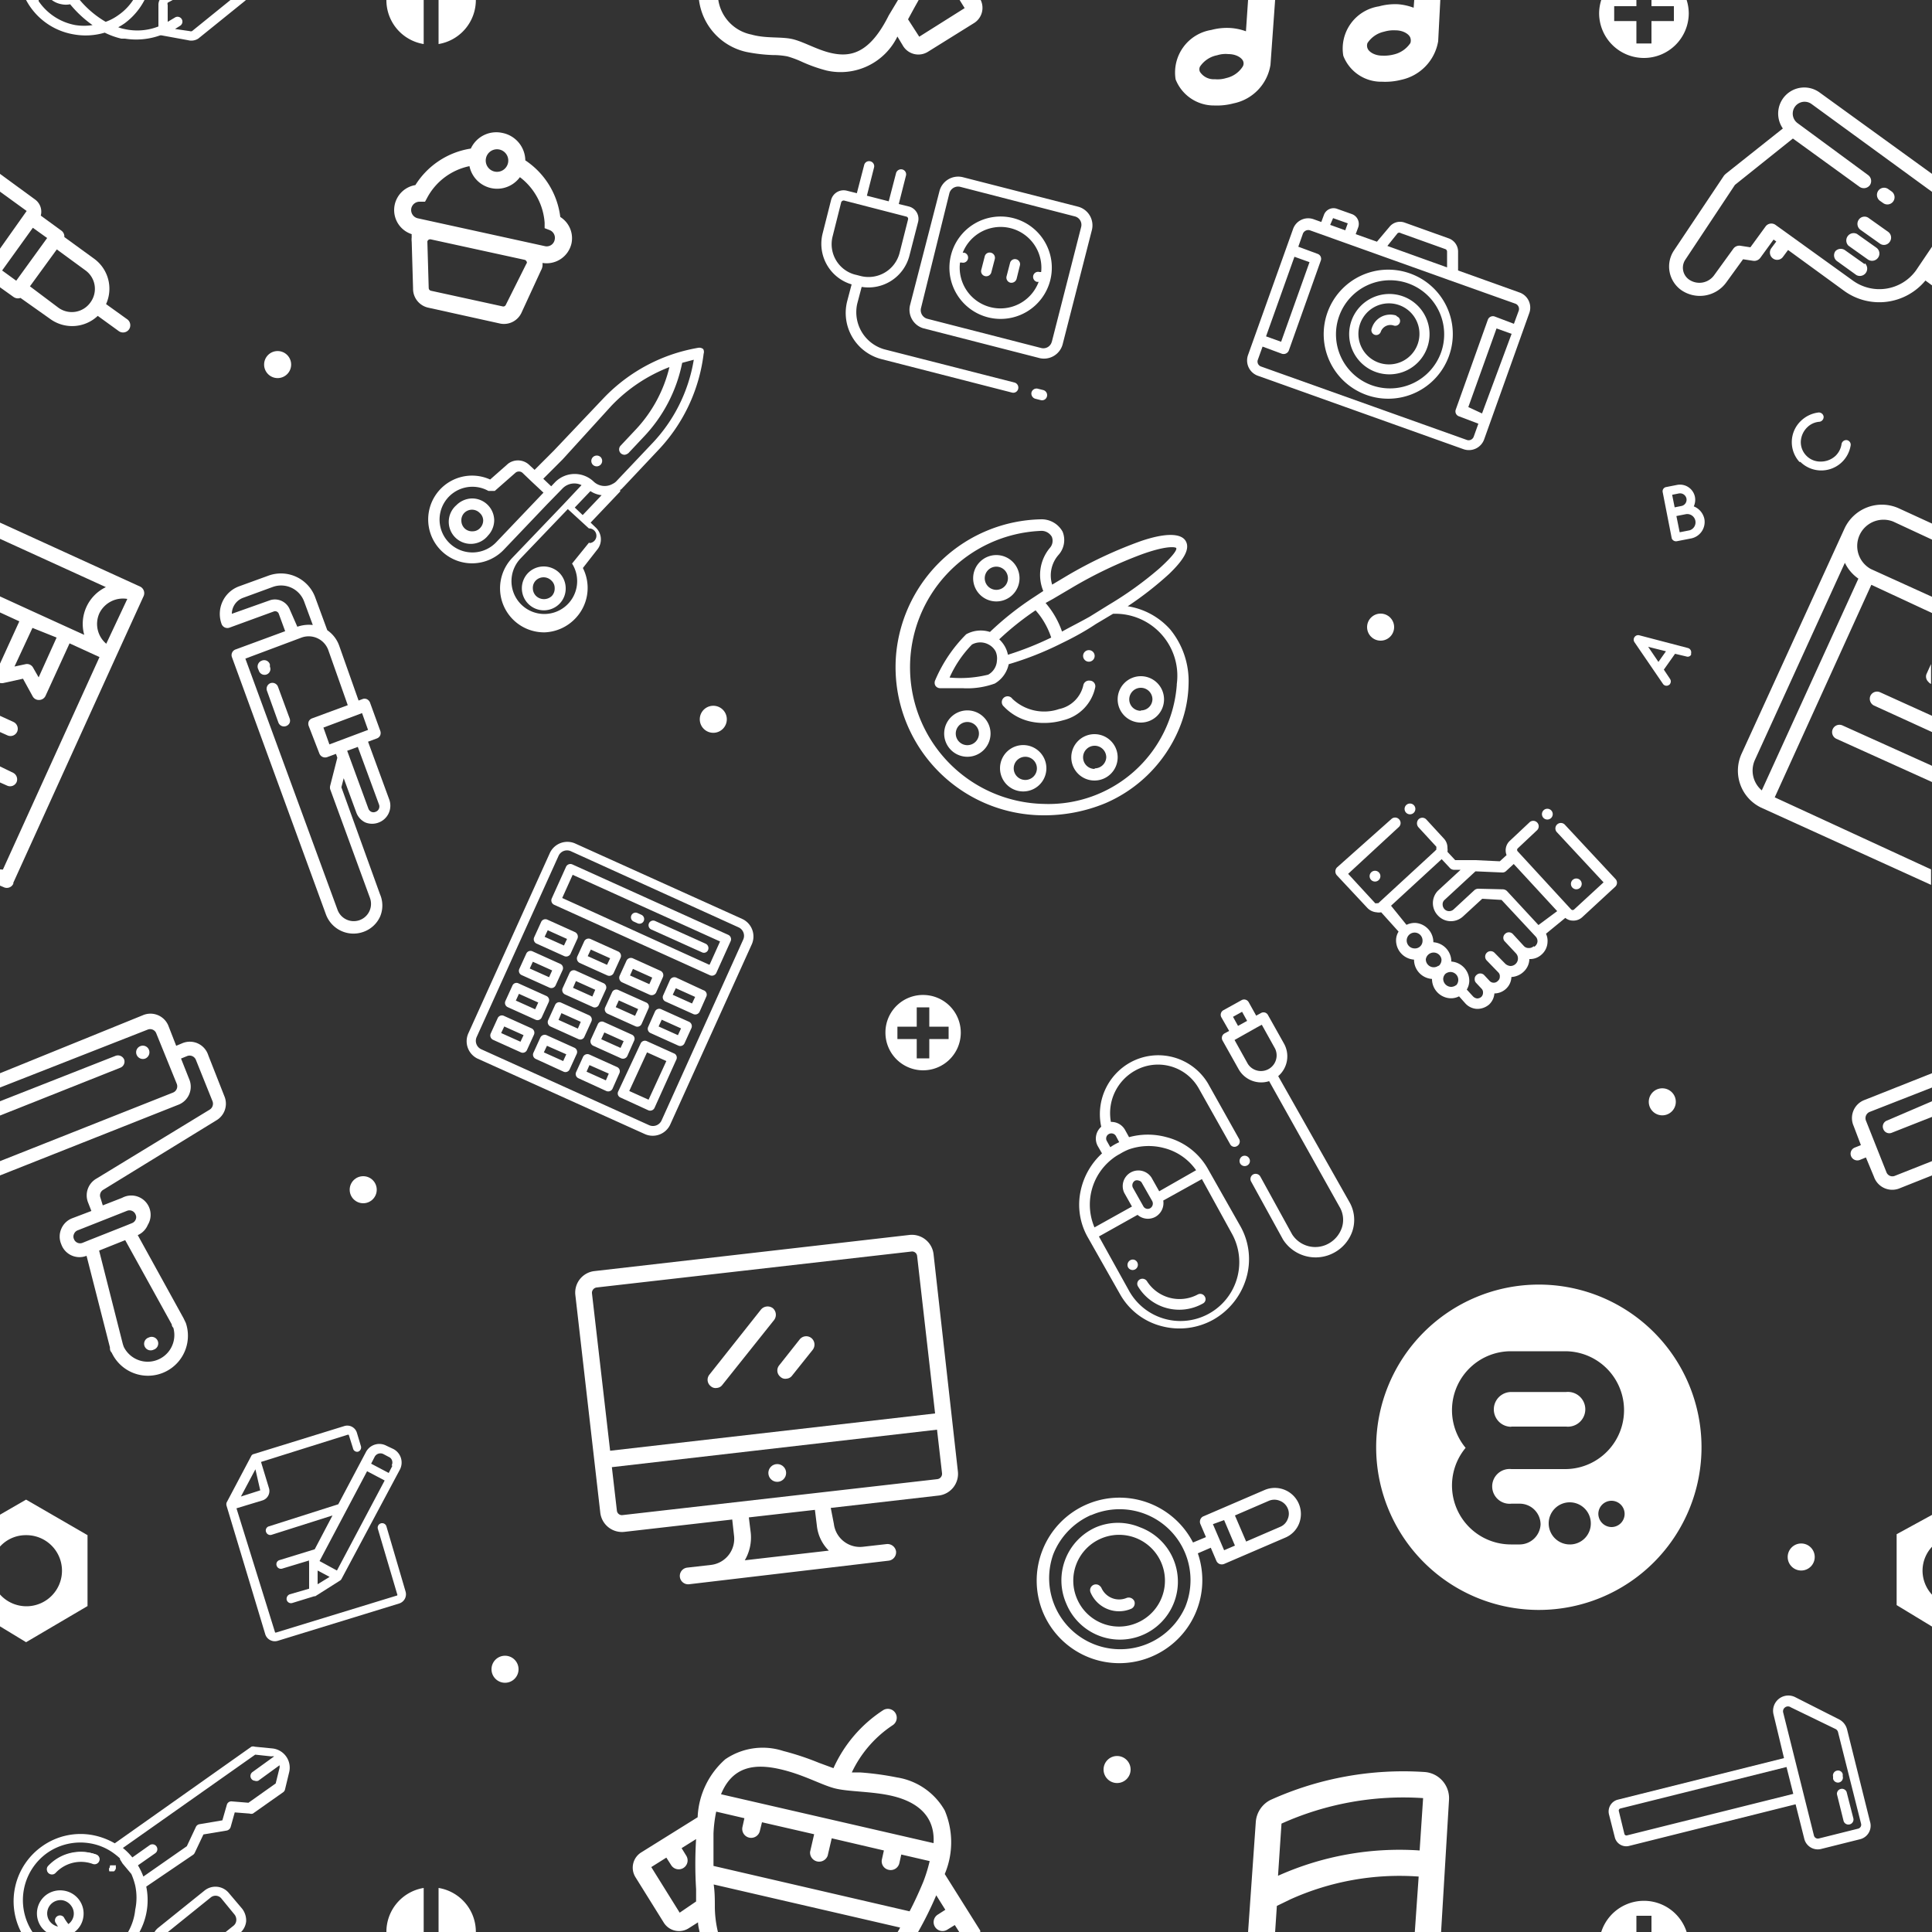 <svg xmlns="http://www.w3.org/2000/svg" data-name="Layer 1" viewBox="0 0 100 100">
  <rect x="0" y="0" width="100" height="100" fill="#333333" stroke="none"/>
  <path fill="#fff" d="M73.75 91.72a16.67 16.67 0 0 0-8 1.45A1.39 1.39 0 0 0 65 94.3l-.4 5.7H66l.09-1.35.7-.34a13.74 13.74 0 0 1 6.64-1.18l-.2 2.87h1.36l.41-6.83a1.36 1.36 0 0 0-1.25-1.45zm-.27 4.06a15.36 15.36 0 0 0-7.33 1.31l.18-2.7a15.36 15.36 0 0 1 7.33-1.32zM48.9 97a4.23 4.23 0 0 0 0-3.29A3.46 3.46 0 0 0 46.43 92a15.18 15.18 0 0 0-1.92-.26h-.42a6 6 0 0 1 2.11-2.44.46.46 0 1 0-.49-.78 7 7 0 0 0-2.57 3l-.76-.28a14.17 14.17 0 0 0-1.84-.61 3.43 3.43 0 0 0-3 .43 4.23 4.23 0 0 0-1.43 3l-2.92 1.82a.93.93 0 0 0-.3 1.28l1.47 2.36a.93.93 0 0 0 1.28.29l.49-.31c0 .18.05.34.08.5h.95a5.72 5.72 0 0 1-.16-1.28c0-.4 0-.77-.06-1.18l9.65 2.23a1.71 1.71 0 0 1-.13.23h1.06a18.72 18.72 0 0 0 .94-1.9l.47.75-.39.25a.46.46 0 1 0 .49.78l.39-.24.23.36h1.09a.16.16 0 0 1 0-.07zm-13.72 2l-1.47-2.36.78-.49.25.39a.46.46 0 1 0 .78-.49l-.24-.39.75-.47a20.84 20.84 0 0 0 0 2.59v.64zm12.61-1.6c-.25.6-.48 1.09-.71 1.53l-10.15-2.35V94.9a7.11 7.11 0 0 1 .14-1.13l1.46.34-.1.45a.46.46 0 1 0 .9.21l.11-.45 2.7.62-.21.91a.47.47 0 0 0 .91.2l.21-.9 2.7.63-.1.45a.45.45 0 0 0 .34.55.46.46 0 0 0 .56-.34l.1-.45 1.47.34a8.08 8.08 0 0 1-.33 1.07zm.53-2l-11-2.53c.6-1.47 1.77-1.58 3-1.31s2.15.81 2.87 1 1.95.15 3 .4 2.23.87 2.13 2.45zM7.26 54.15a.34.34 0 0 0-.19.44.35.35 0 0 0 .45.2.35.35 0 0 0 .19-.45.34.34 0 0 0-.45-.19zM7.7 69.23a.34.34 0 1 0 .25.63.34.34 0 1 0-.25-.63z"/>
  <path fill="#fff" d="M9.79 55.85l-.42-1.06.32-.13a.35.35 0 0 1 .45.2L11 57a.36.36 0 0 1-.14.43L5 61a1 1 0 0 0-.43 1.27l.16.41-1 .38a1 1 0 0 0-.56.55 1 1 0 0 0 0 .79 1 1 0 0 0 1.31.6l1.21 4.74c0 .09 0 .18.09.27a2.07 2.07 0 0 0 3.84-1.53l-.12-.25-2.37-4.3a1 1 0 0 0 .52-.53A1 1 0 0 0 6.32 62l-1 .39L5.2 62a.34.34 0 0 1 .15-.42L11.18 58a1 1 0 0 0 .43-1.27l-.83-2.11A1 1 0 0 0 9.43 54l-.31.13-.39-1a1 1 0 0 0-1.34-.58l-7.39 3v.74l7.65-3a.34.34 0 0 1 .44.2l1.06 2.61a.35.35 0 0 1-.19.45L0 60.1v.74l9.21-3.65a1 1 0 0 0 .58-1.34zm-.9 12.7s0 .11.08.17a1.38 1.38 0 0 1-2.56 1 1.89 1.89 0 0 1-.06-.18l-1.22-4.81 1.35-.54zm-2.31-5.88a.34.34 0 0 1 .44.2.3.3 0 0 1 0 .26.34.34 0 0 1-.19.18l-.32.13-1.92.76-.32.13a.34.34 0 0 1-.44-.19.32.32 0 0 1 0-.27.34.34 0 0 1 .17-.18z"/>
  <path fill="#fff" d="M6.43 54.85a.35.35 0 0 0-.45-.2L0 57v.74l6.24-2.48a.34.34 0 0 0 .19-.41zM22.7 97.72V100h1.93a2.3 2.3 0 0 0-1.93-2.28zM20 100h1.93v-2.28A2.3 2.3 0 0 0 20 100zM5.12 96.29a.26.26 0 0 1-.33.16 1.79 1.79 0 0 0-1.93.46.26.26 0 0 1-.23.08.26.26 0 0 1-.13-.06.25.25 0 0 1 0-.36A2.31 2.31 0 0 1 5 96a.25.25 0 0 1 .12.29zm.88.4a.27.27 0 0 1-.1.17h-.24a.27.27 0 0 1 0-.19h.14a.07.07 0 0 1 .2.02z"/>
  <path fill="#fff" d="M5 96a2.31 2.31 0 0 0-2.48.6.25.25 0 0 0 0 .36.26.26 0 0 0 .13.06.26.26 0 0 0 .23-.08 1.79 1.79 0 0 1 1.93-.46.26.26 0 0 0 .33-.16A.25.25 0 0 0 5 96z"/>
  <path fill="#fff" d="M2.44 95.91a3 3 0 0 1 2.22-.5 2.89 2.89 0 0 1 1.12.44 3.57 3.57 0 0 1 .43.34v.05l.07.11.06.1.46.55a3.61 3.61 0 0 1 .2.6 3 3 0 0 1 0 1.24 2.92 2.92 0 0 1-.37 1.16h.59a3.45 3.45 0 0 0 .35-2.35L10 96a.27.27 0 0 0 .08-.1l.45-.95 1.2-.2a.27.27 0 0 0 .21-.19l.21-.75.77.06a.26.26 0 0 0 .17 0l1.56-1.1a.24.24 0 0 0 .1-.14l.22-.91a1 1 0 0 0-.86-1.22l-.92-.09a.28.28 0 0 0-.18 0l-7.07 5a3.66 3.66 0 0 0-1.17-.43 3.43 3.43 0 0 0-2.6.59A3.48 3.48 0 0 0 1.09 100h.59a3 3 0 0 1 .76-4.09zm10.77-5.09l.83.09a.42.42 0 0 1 .15 0l-1.12.81a.25.25 0 0 0-.06.35.23.23 0 0 0 .17.1.27.27 0 0 0 .19 0l1.1-.8a.53.53 0 0 1 0 .13l-.2.81-1.41 1-.86-.07a.24.24 0 0 0-.26.18l-.23.8-1.18.2a.25.25 0 0 0-.19.14l-.47 1-2.25 1.57a3.43 3.43 0 0 0-.28-.58l.9-.63a.25.25 0 1 0-.3-.41l-.89.63a3.24 3.24 0 0 0-.49-.49z"/>
  <path fill="#fff" d="M4.31 99.25a1.2 1.2 0 0 0-1-1.39 1.22 1.22 0 0 0-.89.2 1.2 1.2 0 0 0-.29 1.67 1.15 1.15 0 0 0 .27.27h1.46a1.18 1.18 0 0 0 .45-.75zm-.5-.09a.68.68 0 0 1-.27.43 2.27 2.27 0 0 1-.24-.36.26.26 0 0 0-.44.26l.14.23a.74.74 0 0 1-.43-.28.69.69 0 0 1 .68-1.08.71.71 0 0 1 .44.29.67.67 0 0 1 .12.51zM12.53 98.79l-.67-.79a.9.9 0 0 0-1.28-.14l-2.4 1.93A.79.79 0 0 0 8 100h.69l2.22-1.79a.39.39 0 0 1 .56.07l.68.83a.44.44 0 0 1 .08.3.39.39 0 0 1-.15.27l-.4.32h.8a.92.92 0 0 0 .26-.54 1 1 0 0 0-.21-.67zM6 96.55h-.3a.27.27 0 0 0 0 .19h.2a.27.27 0 0 0 .1-.17.43.43 0 0 0 0-.02zM99.17 14a2.34 2.34 0 0 1-3.27.52l-4-2.88a.37.37 0 0 0-.52.09l-.78 1.07-.52-.08a.38.38 0 0 0-.36.15l-1 1.38a.94.94 0 0 1-1.31.21.75.75 0 0 1-.19-1l2.58-3.89 3-2.4 3.45 2.5a.39.39 0 0 0 .53-.08.38.38 0 0 0-.09-.53l-3.64-2.68a.6.6 0 1 1 .71-1L100 9.93V9l-5.8-4.2a1.35 1.35 0 0 0-1.92 1.85L89.32 9l-.08.08L86.62 13a1.5 1.5 0 0 0 .38 2 1.69 1.69 0 0 0 2.35-.38l.87-1.2.53.08a.39.39 0 0 0 .36-.15l.69-.95.14.1-.26.35a.38.38 0 0 0 .09.53.37.37 0 0 0 .52-.09l.26-.35 2.91 2.12a3.1 3.1 0 0 0 4.2-.54l.34.25v-2z"/>
  <path fill="#fff" d="M97.3 10.39l.17.12a.37.37 0 0 0 .44-.6l-.17-.12a.37.37 0 0 0-.52.08.38.38 0 0 0 .08.52zM96.51 13.67l-1-.71A.38.38 0 0 0 95 13a.37.37 0 0 0 .09.52l1 .72a.38.38 0 0 0 .44-.61zM97.12 12.82l-1-.71a.38.38 0 0 0-.44.61l1 .71a.38.38 0 0 0 .52-.08.37.37 0 0 0-.08-.53zM97.73 12l-1-.71a.36.36 0 0 0-.52.08.38.38 0 0 0 .08.52l1 .71a.36.36 0 0 0 .52-.08.37.37 0 0 0-.08-.52zM99.81 35.29a.36.36 0 0 0 .14.11v-1.03l-.24.53a.37.37 0 0 0 .1.39z"/>
  <path fill="#fff" d="M91.86 41.27l5-11 3.14 1.46v-.84l-3.17-1.44A1.36 1.36 0 0 1 98 27l2 .93v-.83l-1.72-.79a2.13 2.13 0 0 0-2.81 1.05L90.15 39a2.12 2.12 0 0 0 1 2.8l8.8 4V45zm-.67-.36a1.34 1.34 0 0 1-.35-1.59l4.65-10.19a2.12 2.12 0 0 0 .7.82z"/>
  <path fill="#fff" d="M97.31 35.83a.38.38 0 0 0-.5.19.39.39 0 0 0 .19.5l3 1.37v-.84zM95.37 37.55a.38.38 0 1 0-.32.69l5 2.26v-.84zM84.7 99.16h.78v.84h1.82a2.32 2.32 0 0 0-4.42 0h1.82zM85.09 3A2.32 2.32 0 0 0 87.41.7a2.33 2.33 0 0 0-.11-.7h-1.82v.32h1.16v.77h-1.16v1.16h-.78V1.09h-1.15V.32h1.15V0h-1.82a2.33 2.33 0 0 0-.11.7A2.32 2.32 0 0 0 85.09 3z"/>
  <g fill="#fff">
    <circle cx="56.36" cy="33.95" r=".3"/>
    <path d="M56.41 35.23a.3.3 0 0 0-.34.25 1.62 1.62 0 0 1-1.25 1.22 2.39 2.39 0 0 1-2.42-.53.3.3 0 1 0-.44.4 2.69 2.69 0 0 0 1.44.79 3.21 3.21 0 0 0 .63.06 3.5 3.5 0 0 0 1-.14 2.22 2.22 0 0 0 1.66-1.71.29.29 0 0 0-.28-.34z"/>
    <path d="M60.57 32.58a3.71 3.71 0 0 0-2.2-1.2 17.65 17.65 0 0 0 2.14-1.67c.81-.78 1.09-1.32.86-1.71s-1-.44-2.3 0a22.34 22.34 0 0 0-3.89 1.83l-.72.43a1.61 1.61 0 0 1 .33-1.54 1.15 1.15 0 0 0 .21-1.2 1.24 1.24 0 0 0-1.14-.64 7.69 7.69 0 0 0-7.47 6.91A7.67 7.67 0 0 0 54 42.2a8.26 8.26 0 0 0 3.2-.62 7.22 7.22 0 0 0 3.8-3.79 6.29 6.29 0 0 0 .52-2.37 4.22 4.22 0 0 0-.95-2.84zM54.5 31l1-.59a22.41 22.41 0 0 1 3.63-1.73c1.15-.41 1.62-.38 1.73-.33s-.09.38-.85 1.07a18.31 18.31 0 0 1-2.61 1.88l-1 .62c-.48.27-1 .53-1.43.77a4.52 4.52 0 0 0-.85-1.48zm-.09 2a16.09 16.09 0 0 1-2.24.89 1.44 1.44 0 0 0-.17-.45 1.6 1.6 0 0 0-.28-.35 14.64 14.64 0 0 1 1.88-1.5 3.7 3.7 0 0 1 .47.65 3.94 3.94 0 0 1 .34.76zm6.5 2.46A6.66 6.66 0 0 1 54 41.61a7.07 7.07 0 0 1-.16-14.13.62.62 0 0 1 .6.3.55.55 0 0 1-.1.58 2.18 2.18 0 0 0-.34 2.23l-.47.31a15.61 15.61 0 0 0-2.29 1.81 1.56 1.56 0 0 0-1.23.12 7.51 7.51 0 0 0-1.6 2.37.31.31 0 0 0 0 .28.29.29 0 0 0 .24.14h1.16a4.18 4.18 0 0 0 1.68-.24 1.52 1.52 0 0 0 .72-1 16.35 16.35 0 0 0 2.73-1.08c.58-.28 1.18-.6 1.78-1l.89-.53a3.21 3.21 0 0 1 3.3 3.64zM51.6 34.2a.88.88 0 0 1-.45.72 6 6 0 0 1-2 .15 5.86 5.86 0 0 1 1.16-1.71.9.9 0 0 1 .86 0 .87.87 0 0 1 .36.35.9.9 0 0 1 .07.49z"/>
    <path d="M51.57 28.73a1.2 1.2 0 1 0 1.2 1.2 1.2 1.2 0 0 0-1.2-1.2zm0 1.8a.6.6 0 1 1 .6-.6.6.6 0 0 1-.6.6zM50.08 36.77A1.2 1.2 0 1 0 51.27 38a1.2 1.2 0 0 0-1.19-1.23zm0 1.8a.6.6 0 1 1 .59-.6.6.6 0 0 1-.59.6zM53.07 38.57a1.2 1.2 0 1 0 0 2.39 1.2 1.2 0 0 0 0-2.39zm0 1.8a.6.6 0 1 1 .6-.6.6.6 0 0 1-.6.6zM56.66 38a1.2 1.2 0 1 0 1.19 1.2 1.2 1.2 0 0 0-1.19-1.2zm0 1.8a.6.6 0 1 1 .6-.6.6.6 0 0 1-.6.57zM59.05 35a1.2 1.2 0 1 0 1.2 1.2 1.2 1.2 0 0 0-1.2-1.2zm0 1.79a.59.59 0 0 1-.6-.59.6.6 0 0 1 1.2 0 .59.59 0 0 1-.6.57z"/>
  </g>
  <path fill="#fff" d="M98.08 60.86a.33.33 0 0 1-.44-.19L96.58 58a.35.35 0 0 1 .2-.45l3.22-1.26v-.74l-3.48 1.38a1 1 0 0 0-.58 1.34l.38 1-.32.13a.34.34 0 0 0-.19.44.35.35 0 0 0 .45.2l.32-.13.42 1.01a1 1 0 0 0 1.34.58l1.66-.66v-.74z"/>
  <path fill="#fff" d="M97.67 58a.33.33 0 0 0-.19.44.33.33 0 0 0 .44.19l2.08-.82V57z"/>
  <g fill="#fff">
    <path d="M64.3 59.85a.28.28 0 0 0-.11.37.27.27 0 0 0 .37.1.26.26 0 0 0 .1-.36.27.27 0 0 0-.36-.11zM58.5 65.23a.28.28 0 0 0-.11.37.27.27 0 1 0 .47-.27.26.26 0 0 0-.36-.1zM62 67a2 2 0 0 1-2.63-.68.28.28 0 0 0-.37-.1.26.26 0 0 0-.1.36 2.49 2.49 0 0 0 3.36.89.25.25 0 0 0 .1-.36A.27.27 0 0 0 62 67z"/>
    <path d="M65.26 52.44l-.24.13-.39-.7a.27.27 0 0 0-.37-.1l-.94.52a.27.27 0 0 0-.1.37l.4.7-.24.13a.27.27 0 0 0-.1.37l.83 1.48a1.34 1.34 0 0 0 1.58.62l3.68 6.57a1.31 1.31 0 0 1 .09 1 1.48 1.48 0 0 1-.68.83 1.42 1.42 0 0 1-1.9-.47l-1.65-3a.28.28 0 0 0-.37-.1.27.27 0 0 0-.1.37l1.65 3a2 2 0 0 0 2.64.68 2 2 0 0 0 .95-1.12 1.85 1.85 0 0 0-.13-1.46l-3.71-6.56a1.35 1.35 0 0 0 .29-1.7l-.83-1.48a.26.26 0 0 0-.36-.08zm-1.44.19l.47-.26.26.47-.47.26zM66 54.28a.81.81 0 0 1-1.41.79l-.69-1.24.23-.13.94-.53.24-.13zM58.49 55A3.06 3.06 0 0 0 57 58.32a.81.81 0 0 0-.18 1l.22.38a3.63 3.63 0 0 0-1.1 1.91 3.41 3.41 0 0 0 .34 2.39l1.7 3a3.45 3.45 0 0 0 2.14 1.64 3.6 3.6 0 0 0 2.69-.34 3.66 3.66 0 0 0 1.69-2.12 3.47 3.47 0 0 0-.28-2.68l-1.7-3a3.43 3.43 0 0 0-2.14-1.64 3.65 3.65 0 0 0-1.94 0l-.21-.38a.81.81 0 0 0-.73-.41 2.52 2.52 0 0 1 1.26-2.66 2.42 2.42 0 0 1 3.29.93l1.62 2.88a.25.25 0 0 0 .36.1.27.27 0 0 0 .11-.36l-1.62-2.89A3 3 0 0 0 58.49 55zm-1.2 4.06a.26.26 0 0 1 .1-.36.27.27 0 0 1 .37.1l.17.32a2.59 2.59 0 0 0-.46.26zm6.46 4.77a3 3 0 0 1-5.3 3L56.88 64l2-1.12a.81.81 0 0 0 .93.1.82.82 0 0 0 .4-.84l2-1.11zm-4.58-1.41l-.53-.94a.28.28 0 0 1 .11-.37.27.27 0 0 1 .2 0 .23.23 0 0 1 .16.13l.53.93a.28.28 0 0 1-.11.37.26.26 0 0 1-.36-.12zm-.76-2.92a3.09 3.09 0 0 1 1.83-.08 2.89 2.89 0 0 1 1.67 1.15L60 61.66l-.4-.71a.81.81 0 0 0-1.41.79l.4.71-1.94 1.08a3 3 0 0 1 .9-3.53 2.42 2.42 0 0 1 .41-.27 3.1 3.1 0 0 1 .45-.23z"/>
  </g>
  <g fill="#fff">
    <path d="M47.08 63.92l-16.3 1.87a1.12 1.12 0 0 0-1 1.24l1.29 11.26a1.13 1.13 0 0 0 1.24 1l5.59-.64.09.81A1.36 1.36 0 0 1 36.8 81l-1.23.14a.43.43 0 0 0 .1.86L46 80.78a.44.44 0 0 0 .38-.48.45.45 0 0 0-.48-.38l-1.23.14a1.36 1.36 0 0 1-1.51-1.19l-.16-.82 5.58-.64a1.13 1.13 0 0 0 1-1.25l-1.26-11.25a1.13 1.13 0 0 0-1.24-.99zm-8.53 16.84a2.34 2.34 0 0 0 .31-1.41l-.1-.81 3.42-.39.1.81a2.13 2.13 0 0 0 .62 1.3zm10.21-4.5a.28.28 0 0 1-.24.3l-16.29 1.86a.26.26 0 0 1-.3-.23l-.26-2.25L48.5 74zm-.36-3.1l-16.82 1.93-.94-8.15a.28.28 0 0 1 .24-.3l16.29-1.86a.26.26 0 0 1 .3.23l.93 8.15z"/>
    <circle cx="40.23" cy="76.24" r=".46"/>
    <path d="M40 67.71a.45.45 0 0 0-.61.07l-2.67 3.37a.42.42 0 0 0 .07.6.37.37 0 0 0 .31.09.39.39 0 0 0 .29-.16l2.68-3.36a.45.45 0 0 0-.07-.61zM42 69.26a.43.43 0 0 0-.61.07l-1.06 1.34a.42.42 0 0 0 .07.6.36.36 0 0 0 .31.09.39.39 0 0 0 .29-.16l1.07-1.34a.44.44 0 0 0-.07-.6z"/>
  </g>
  <g fill="#fff">
    <path d="M38.43 47.57l-8.68-3.92a1 1 0 0 0-1.28.48l-4.24 9.38a1 1 0 0 0 .48 1.28l8.69 3.92a1 1 0 0 0 1.28-.48l4.24-9.37a1 1 0 0 0-.49-1.29zM34.24 58a.49.49 0 0 1-.64.24l-8.69-3.93a.48.48 0 0 1-.24-.63l4.24-9.38a.48.48 0 0 1 .64-.24L38.23 48a.48.48 0 0 1 .24.63L34.24 58z"/>
    <path d="M37.7 48.39l-8.08-3.65a.25.25 0 0 0-.32.12l-.74 1.64a.25.25 0 0 0 .12.33l8.07 3.65a.25.25 0 0 0 .33-.13l.74-1.64a.25.25 0 0 0-.12-.32zm-1 1.54l-7.6-3.45.54-1.2 7.63 3.45-.54 1.2zM29.77 48.25l-1.44-.65a.24.24 0 0 0-.32.12l-.36.79a.25.25 0 0 0 .12.33l1.44.65a.25.25 0 0 0 .32-.12l.36-.79a.26.26 0 0 0-.12-.33zm-.58.69l-1-.45.16-.34 1 .45zM32 49.25l-1.44-.65a.25.25 0 0 0-.32.12l-.36.79a.26.26 0 0 0 .12.33l1.44.65a.25.25 0 0 0 .32-.12l.36-.79a.25.25 0 0 0-.12-.33zm-.58.69l-1-.45.16-.34 1 .45zM34.19 50.25l-1.44-.65a.25.25 0 0 0-.32.12l-.36.79a.26.26 0 0 0 .12.33l1.44.65a.26.26 0 0 0 .33-.12l.35-.79a.25.25 0 0 0-.12-.33zm-.58.69l-1-.45.15-.34 1 .45zM36.4 51.25L35 50.6a.25.25 0 0 0-.32.12l-.35.79a.24.24 0 0 0 .12.33l1.44.65a.25.25 0 0 0 .32-.12l.35-.79a.24.24 0 0 0-.16-.33zm-.58.69l-1-.45.16-.34 1 .45zM29 49.89l-1.44-.65a.24.24 0 0 0-.32.12l-.36.79a.24.24 0 0 0 .12.32l1.44.65a.24.24 0 0 0 .32-.12l.36-.79a.24.24 0 0 0-.12-.32zm-.58.69l-1-.45.16-.35 1 .45zM31.24 50.89l-1.44-.65a.24.24 0 0 0-.32.12l-.36.79a.25.25 0 0 0 .12.32l1.44.65A.23.23 0 0 0 31 52l.36-.79a.24.24 0 0 0-.12-.32zm-.58.69l-1-.45.15-.35 1 .45zM33.45 51.89L32 51.24a.24.24 0 0 0-.32.12l-.36.79a.25.25 0 0 0 .13.32l1.44.65a.24.24 0 0 0 .32-.12l.35-.79a.23.23 0 0 0-.11-.32zm-.58.69l-1-.45.16-.35 1 .45zM35.67 52.89l-1.44-.65a.24.24 0 0 0-.33.12l-.35.79a.24.24 0 0 0 .12.32l1.44.65a.24.24 0 0 0 .32-.12l.36-.79a.25.25 0 0 0-.12-.32zm-.58.69l-1-.45.16-.35 1 .45zM28.28 51.55l-1.44-.65a.23.23 0 0 0-.32.12l-.36.79a.24.24 0 0 0 .12.32l1.44.65a.24.24 0 0 0 .32-.12l.36-.79a.24.24 0 0 0-.12-.32zm-.58.69l-1-.45.16-.35 1 .45zM30.49 52.55l-1.44-.65a.23.23 0 0 0-.32.12l-.36.79a.25.25 0 0 0 .12.32l1.44.65a.23.23 0 0 0 .32-.12l.36-.79a.24.24 0 0 0-.12-.32zm-.58.69l-1-.45.15-.35 1 .45zM32.7 53.55l-1.44-.65a.23.23 0 0 0-.32.12l-.36.79a.25.25 0 0 0 .13.32l1.44.65a.25.25 0 0 0 .32-.12l.35-.79a.23.23 0 0 0-.12-.32zm-.58.69l-1-.45.16-.35 1 .45zM27.52 53.23l-1.44-.65a.24.24 0 0 0-.32.12l-.36.79a.25.25 0 0 0 .12.33l1.44.65a.24.24 0 0 0 .32-.13l.36-.79a.25.25 0 0 0-.12-.32zm-.58.69l-1-.45.16-.34 1 .45zM29.73 54.23l-1.44-.65a.25.25 0 0 0-.32.12l-.36.79a.24.24 0 0 0 .12.32l1.44.66a.24.24 0 0 0 .32-.13l.36-.79a.24.24 0 0 0-.12-.32zm-.58.69l-1-.45.16-.34 1 .44zM31.94 55.23l-1.44-.65a.25.25 0 0 0-.32.12l-.36.79a.24.24 0 0 0 .12.32l1.44.66a.25.25 0 0 0 .33-.13l.35-.79a.24.24 0 0 0-.12-.32zm-.58.69l-1-.45.15-.34 1 .44zM34.92 54.54l-1.44-.65a.24.24 0 0 0-.32.12L32 56.49a.23.23 0 0 0 .12.32l1.44.66a.25.25 0 0 0 .32-.13L35 54.86a.24.24 0 0 0-.08-.32zm-1.35 2.38l-1-.45.92-2 1 .45z"/>
    <path d="M36.53 48.85l-2.62-1.18a.24.24 0 1 0-.2.44l2.62 1.18a.23.23 0 0 0 .32-.12.25.25 0 0 0-.12-.32zM33.2 47.35l-.2-.09a.24.24 0 0 0-.32.12.24.24 0 0 0 .12.32l.2.09a.24.24 0 0 0 .2-.44z"/>
  </g>
  <g fill="#fff">
    <path d="M79.63 66.49a8.42 8.42 0 1 0 8.44 8.4 8.42 8.42 0 0 0-8.44-8.4zm-1 13.45h-.43a3.05 3.05 0 0 1-2.34-5 3.05 3.05 0 0 1 2.31-5h2.84a3.05 3.05 0 1 1 0 6.1h-2.78a.9.9 0 1 0 0 1.79h.43a1.08 1.08 0 0 1 1.08 1.08 1.09 1.09 0 0 1-1.07 1.03zm2.63 0a1.09 1.09 0 1 1 1.08-1.09 1.08 1.08 0 0 1-1.04 1.09zm2.16-.9a.69.69 0 0 1-.69-.68.68.68 0 1 1 .69.68z"/>
    <path d="M78.22 73.84h2.84a.9.9 0 1 0 0-1.79h-2.84a.9.9 0 0 0 0 1.8z"/>
  </g>
  <path fill="#fff" d="M9.94 1.61a.17.17 0 0 1-.12 0l-.76-.11.27-.17a.25.25 0 0 0-.28-.42l-.37.22V.26a.17.17 0 0 1 0-.12L8.94 0h-.68a.53.53 0 0 0-.06.24v1.13a3 3 0 0 1-1.77.13 1.58 1.58 0 0 1-.31-.09 3.13 3.13 0 0 0 .34-.21A3.48 3.48 0 0 0 7.48 0h-.59a2.82 2.82 0 0 1-.76.78 2.63 2.63 0 0 1-.66.35A5.12 5.12 0 0 1 4.13 0H2.68a1.17 1.17 0 0 0 .51.22 1.08 1.08 0 0 0 .44 0A5.87 5.87 0 0 0 4.79 1.3a2.89 2.89 0 0 1-.88 0A2.94 2.94 0 0 1 2 .06V0h-.65a3.48 3.48 0 0 0 .22.36 3.43 3.43 0 0 0 2.25 1.42 3.45 3.45 0 0 0 1.6-.09 4 4 0 0 0 .86.31h.19a3.68 3.68 0 0 0 1.82-.17h.07l1.37.25a.67.67 0 0 0 .53-.08L12.65.07l.08-.07h-.8zM6.59 16.53l-1.1-.79a1.92 1.92 0 0 0-.62-2.35l-1.54-1.12a.37.37 0 0 0-.15-.33l-1.07-.78a.78.78 0 0 0-.29-.83L0 9v.92l1.38 1L0 12.87v2l.7.5a.39.39 0 0 0 .36.05l1.54 1.09a1.93 1.93 0 0 0 2.46-.16l1.09.79a.38.38 0 0 0 .52-.08.38.38 0 0 0-.08-.53zm-5.75-2L.11 14l1.59-2.21.74.53zm3.85 1.11a1.18 1.18 0 0 1-1.69.27l-1.45-1.09 1.39-1.91L4.43 14a1.18 1.18 0 0 1 .26 1.64zM7.27 30.37L0 27.05v.84l5.48 2.5a2.11 2.11 0 0 0-1.12 2.47l-.77-.35-1.93-.88L0 30.87v.83l1 .46-1 2.19v1a.4.4 0 0 0 .19 0l1-.22.5.91a.36.36 0 0 0 .34.19.37.37 0 0 0 .33-.22L3.6 33.3l1.55.71-5 11L0 45v.84l.19.08a.37.37 0 0 0 .5-.18v-.05L6 34l1.44-3.16a.38.38 0 0 0-.17-.47zM2 35.06l-.28-.49a.36.36 0 0 0-.41-.19l-.56.12.93-2 1.25.5zm3.5-1.74a1.34 1.34 0 0 1-.35-1.59A1.36 1.36 0 0 1 6.59 31z"/>
  <path fill="#fff" d="M.89 37.87a.39.39 0 0 0-.19-.5l-.7-.32v.84l.38.17a.38.38 0 0 0 .51-.19zM.86 40.48A.38.38 0 0 0 .68 40L0 39.67v.83l.36.16a.37.37 0 0 0 .5-.18zM73.17.4a3 3 0 0 0-.8-.18 3.16 3.16 0 0 0-1 .11 2.21 2.21 0 0 0-1.84 2.56 2.1 2.1 0 0 0 2 1.34 3.37 3.37 0 0 0 1-.1 2.46 2.46 0 0 0 1.91-2L74.55 0H73.2zM73 2.23a1.42 1.42 0 0 1-.86.59 2 2 0 0 1-.59.06c-.43 0-.72-.22-.77-.39a.38.38 0 0 1 0-.26 1.38 1.38 0 0 1 .86-.59 1.73 1.73 0 0 1 .59-.07c.43 0 .72.22.77.39a.41.41 0 0 1 0 .27zM64.49 1.62a2.85 2.85 0 0 0-.79-.17 3.09 3.09 0 0 0-1 .1 2.23 2.23 0 0 0-1.85 2.56 2.13 2.13 0 0 0 2 1.35 3.35 3.35 0 0 0 1-.11 2.42 2.42 0 0 0 1.91-2L66 0h-1.4zm-.17 1.83a1.36 1.36 0 0 1-.85.59 1.51 1.51 0 0 1-.59.06.85.85 0 0 1-.77-.38.31.31 0 0 1 0-.27 1.38 1.38 0 0 1 .89-.59 1.44 1.44 0 0 1 .58-.06c.44 0 .72.22.77.38a.31.31 0 0 1-.03.27zM49.93.42L47.58 1.9 47 1l.31-.57.24-.43h-1.07L46 .8c-1 2-2 2.17-3 1.94-.73-.17-1.42-.59-2-.72s-1.36-.02-2.1-.23A2.16 2.16 0 0 1 37.18 0h-1a3.16 3.16 0 0 0 2.46 2.69 8.51 8.51 0 0 0 1.36.16 3.94 3.94 0 0 1 .76.07 5.17 5.17 0 0 1 .75.28 7.84 7.84 0 0 0 1.27.45 3.27 3.27 0 0 0 3.67-1.76l.3.5a.93.93 0 0 0 1.28.29l2.36-1.47A.93.93 0 0 0 50.76 0h-1.09zM21.93 2.28V0H20a2.3 2.3 0 0 0 1.93 2.28zM22.7 2.28A2.31 2.31 0 0 0 24.63 0H22.7zM86.7 33.84l-.58.82.32.48a.23.23 0 0 1 0 .26.12.12 0 0 1-.05.05.22.22 0 0 1-.32-.06l-1.47-2.15a.23.23 0 0 1 0-.26.23.23 0 0 1 .24-.1l2.52.66a.23.23 0 0 1 .17.28.25.25 0 0 1 0 .07.2.2 0 0 1-.24.09zm-.47-.13l-.92-.23.53.78zM86.53 27.87l-.47-2.4a.22.22 0 0 1 .18-.26l.56-.11a.79.79 0 0 1 .93.62.82.82 0 0 1-.06.49.9.9 0 0 1 .55.66.87.87 0 0 1-.69 1l-.72.14a.24.24 0 0 1-.28-.14zm.15-1.61l.35-.07a.33.33 0 0 0 .26-.39.34.34 0 0 0-.39-.26l-.35.07zm.26 1.29l.51-.1a.43.43 0 0 0-.17-.84l-.51.1zM99.51 81.3a1.82 1.82 0 0 1 .49-1.24v-1.65l-1.83 1v3.67l1.83 1.11v-1.65a1.84 1.84 0 0 1-.49-1.24zM4.53 83.13v-3.67l-3.18-1.84L0 78.4v1.65a1.8 1.8 0 0 1 1.35-.59A1.84 1.84 0 1 1 0 82.53v1.65l1.35.82z"/>
  <circle cx="93.23" cy="80.59" r=".7" fill="#fff"/>
  <circle cx="57.82" cy="91.59" r=".7" fill="#fff"/>
  <circle cx="26.14" cy="86.4" r=".7" fill="#fff"/>
  <circle cx="18.8" cy="61.58" r=".7" fill="#fff"/>
  <circle cx="14.37" cy="18.87" r=".7" fill="#fff"/>
  <circle cx="36.92" cy="37.23" r=".7" fill="#fff"/>
  <circle cx="86.04" cy="57.03" r=".7" fill="#fff"/>
  <circle cx="71.46" cy="32.46" r=".7" fill="#fff"/>
  <g fill="#fff">
    <path d="M96.79 94.28l-1.18-4.74a.81.81 0 0 0-.41-.54l-2.27-1.15a.79.79 0 0 0-1.13.9l.54 2.25-8.6 2.15a.63.63 0 0 0-.46.76l.3 1.18a.61.61 0 0 0 .76.45l8.6-2.15.45 1.79a.72.72 0 0 0 .88.52l2-.5a.72.72 0 0 0 .52-.92zM84.21 95a.11.11 0 0 1-.13-.07l-.29-1.19a.11.11 0 0 1 .07-.13l8.61-2.15.35 1.39L84.21 95zm9.93.16a.21.21 0 0 1-.25-.15l-1.59-6.36a.25.25 0 0 1 .1-.28.25.25 0 0 1 .29 0L95 89.49a.25.25 0 0 1 .14.18l1.19 4.73a.21.21 0 0 1-.15.25l-2 .5z"/>
    <path d="M95.93 94.12l-.35-1.37a.26.26 0 0 0-.5.12l.34 1.37a.26.26 0 0 0 .32.19.26.26 0 0 0 .19-.31zM95.38 91.94v-.11a.25.25 0 0 0-.31-.18.26.26 0 0 0-.19.31v.11a.26.26 0 0 0 .31.19.26.26 0 0 0 .19-.32z"/>
  </g>
  <g fill="#fff">
    <path d="M31.09 23.66a.29.29 0 0 0-.4 0 .28.28 0 0 0 0 .4.28.28 0 1 0 .39-.41zM25.22 26.11a1.14 1.14 0 0 0-.81-.31 1.18 1.18 0 0 0-.79.35 1.14 1.14 0 1 0 1.64 1.57 1.17 1.17 0 0 0 .32-.81 1.15 1.15 0 0 0-.36-.8zm-.37 1.22a.52.52 0 0 1-.39.17.55.55 0 0 1-.41-.15.56.56 0 0 1-.17-.4.54.54 0 0 1 .15-.4.56.56 0 0 1 .8 0 .53.53 0 0 1 .18.39.57.57 0 0 1-.16.39zM28.93 29.63a1.16 1.16 0 0 0-.81-.31 1.14 1.14 0 0 0-.8.35 1.14 1.14 0 0 0 .85 1.92 1.14 1.14 0 0 0 .8-.35 1.12 1.12 0 0 0 .31-.81 1.14 1.14 0 0 0-.35-.8zm-.37 1.22a.59.59 0 0 1-.81 0 .56.56 0 0 1-.17-.4.54.54 0 0 1 .15-.4.57.57 0 0 1 .81 0 .52.52 0 0 1 .17.39.56.56 0 0 1-.15.41z"/>
    <path d="M36.4 18.07a.32.32 0 0 0-.25-.07 9.18 9.18 0 0 0-1.23.3 8.83 8.83 0 0 0-3.68 2.31l-2.57 2.71-1 1-.27-.25a.85.85 0 0 0-1.1-.07l-.93.82a2.27 2.27 0 1 0 .71 3.63l2.23-2.34.39-.4.4-.41a.85.85 0 0 1 1-.19l-.94 1-2.66 2.78a2.28 2.28 0 0 0 1.7 3.84 2.31 2.31 0 0 0 1.59-.73 2.28 2.28 0 0 0 .38-2.6l.78-1a.84.84 0 0 0-.12-1.1l-.26-.25 1.53-1.61a.41.41 0 0 0 0-.09c.06 0 .12-.1.18-.15l1.78-1.89a8.79 8.79 0 0 0 2.36-5 .31.31 0 0 0-.02-.24zm-10.72 10a1.7 1.7 0 1 1-.4-2.66h.33l1.07-.94a.28.28 0 0 1 .36 0l.47.45.62.58zm4.82 0l-.89 1.1a1.7 1.7 0 1 1-2.67-.26l2.45-2.56 1.09 1a.28.28 0 0 1 .02.76zm-.34-1.41l-.41-.39.81-.85a1.28 1.28 0 0 0 .58.21zM33.71 23l-1.79 1.89a.62.62 0 0 1-.2.15.83.83 0 0 1-1-.12 1.42 1.42 0 0 0-2 .05l-.19.2-.41-.39 1-1L31.65 21a8.25 8.25 0 0 1 3-2 7.16 7.16 0 0 1-1.74 3.23l-.78.83a.28.28 0 0 0 0 .4.3.3 0 0 0 .2.08.4.4 0 0 0 .2-.09l.78-.83a7.76 7.76 0 0 0 2-3.84l.6-.16a8.21 8.21 0 0 1-2.2 4.38z"/>
  </g>
  <path fill="#fff" d="M45.83 53.44a1.95 1.95 0 1 0 2-1.94 1.94 1.94 0 0 0-2 1.94zm2.27-1.3v1h1v.64h-1v1h-.65v-1h-1v-.64h1v-1z" data-name="&lt;Compound Path&gt;"/>
  <g fill="#fff">
    <path d="M73 14.16a3.34 3.34 0 1 0 2 4.26 3.33 3.33 0 0 0-2-4.26zm-2 5.78a2.8 2.8 0 1 1 3.59-1.7 2.81 2.81 0 0 1-3.59 1.7z"/>
    <path d="M72.62 15.34A2.08 2.08 0 1 0 73.87 18a2.08 2.08 0 0 0-1.25-2.66zm-1.23 3.44a1.58 1.58 0 1 1 2-1 1.58 1.58 0 0 1-2 1z"/>
    <path d="M78.68 15.15L75.47 14v-1a.73.73 0 0 0-.48-.66l-2.29-.82a.7.7 0 0 0-.78.22l-.65.77-1.1-.39.13-.35a.54.54 0 0 0-.33-.69l-.76-.27a.53.53 0 0 0-.69.33l-.13.35-.39-.14a.83.83 0 0 0-1.07.5l-2.33 6.52a.84.84 0 0 0 .51 1.08l10.64 3.8a.84.84 0 0 0 1.07-.51l2.33-6.52a.83.83 0 0 0-.47-1.07zm-6.34-3.08a.15.15 0 0 1 .17 0l2.29.82a.14.14 0 0 1 .1.14v.81l-3.09-1.11zM69 11.29l.76.27-.13.36-.78-.28zm-2 2l.78.28-1.47 4.12-.78-.28zm9.28 9.31a.28.28 0 0 1-.36.17l-10.65-3.8a.27.27 0 0 1-.16-.36l.24-.67 1 .37a.29.29 0 0 0 .36-.17l1.65-4.64a.27.27 0 0 0-.16-.36l-1-.37.24-.68a.3.3 0 0 1 .36-.17l7.24 2.59 3.4 1.21a.29.29 0 0 1 .17.36l-.25.68-1-.38a.28.28 0 0 0-.35.17l-1.66 4.65a.27.27 0 0 0 .17.35l1 .38-.24.67zm.43-1.2l-.71-.33L77.46 17l.78.28z"/>
    <path d="M72.26 16.33A1 1 0 0 0 71 17a.25.25 0 1 0 .47.17.53.53 0 0 1 .67-.32.25.25 0 0 0 .17-.47z"/>
  </g>
  <path fill="#fff" d="M29.58 12.6a1.3 1.3 0 0 0-.58-1.37 4.12 4.12 0 0 0-1.81-2.93A1.47 1.47 0 0 0 26 6.88a1.45 1.45 0 0 0-1.63.81 4.13 4.13 0 0 0-2.87 1.89 1.31 1.31 0 0 0-.19 2.54.83.83 0 0 0 0 .15 1.13 1.13 0 0 0 0 .25l.07 2.41a1 1 0 0 0 .81 1l3.71.82a1 1 0 0 0 1.1-.58L28 14a.63.63 0 0 0 .08-.23 1.1 1.1 0 0 0 0-.16 1.32 1.32 0 0 0 1.5-1.01zm-3.73-4.86a.58.58 0 1 1-.25 1.14.58.58 0 0 1 .25-1.14zm1.41 5.88l-1.08 2.16a.14.14 0 0 1-.16.08l-3.71-.81a.15.15 0 0 1-.12-.14l-.07-2.41a.15.15 0 0 1 .18-.11l4.86 1.06a.16.16 0 0 1 .11.18zm.94-.88l-6.57-1.44a.44.44 0 0 1-.34-.52.44.44 0 0 1 .45-.34H22l.13-.24a3.22 3.22 0 0 1 2.17-1.6 1.46 1.46 0 0 0 2.61.57 3.25 3.25 0 0 1 1.28 2.36v.28l.26.1a.43.43 0 0 1 .26.5.42.42 0 0 1-.51.33z"/>
  <g fill="#fff">
    <path d="M18.53 75.14a.23.23 0 0 0 .15-.29l-.21-.7a.52.52 0 0 0-.64-.34l-4.69 1.45a.19.19 0 0 0-.14.11l-1.27 2.4a.28.28 0 0 0 0 .18l2 6.64a.52.52 0 0 0 .64.34L20.65 83a.5.5 0 0 0 .34-.63L20 79a.23.23 0 0 0-.44.14l1 3.38a.06.06 0 0 1 0 .06l-6.27 1.92h-.05l-2-6.43 1.35-.41a.51.51 0 0 0 .33-.64l-.41-1.35L18 74.26h.05l.22.7a.22.22 0 0 0 .26.18zm-5.06 2l-1 .32.75-1.41z"/>
    <path d="M20.36 75l-.36-.17a.78.78 0 0 0-1.06.33l-1.43 2.7L13.93 79a.22.22 0 0 0-.16.29.23.23 0 0 0 .29.15l3.15-1-.92 1.75-1.82.56a.22.22 0 0 0-.15.29.23.23 0 0 0 .29.15l1.39-.42a.27.27 0 0 0 0 .12v1.34l-1 .29a.25.25 0 0 0-.16.29.23.23 0 0 0 .29.16l1.14-.35h.05l1.28-.81a.22.22 0 0 0 .08-.09l3-5.62a.79.79 0 0 0-.32-1.1zm-3.92 7v-.71l.62.33zm1-.71l-.9-.49L19 76.15l.91.48zm2.87-5.42l-.19.37-.91-.48.19-.37a.34.34 0 0 1 .44-.13l.34.18a.32.32 0 0 1 .09.41z"/>
  </g>
  <g fill="#fff">
    <path d="M54 83.49a4.28 4.28 0 0 0 5.62 2.25A4.29 4.29 0 0 0 62 80.4l.67-.29.29.68a.31.31 0 0 0 .16.16.33.33 0 0 0 .24 0l3.16-1.36a1.32 1.32 0 0 0 .72-.73 1.35 1.35 0 0 0-1.78-1.74l-3.16 1.36a.29.29 0 0 0-.17.17.31.31 0 0 0 0 .23l.29.68-.67.28a4.28 4.28 0 0 0-7.78.37 4.29 4.29 0 0 0 .03 3.28zm11.68-5.81a.73.73 0 0 1 .56 0 .72.72 0 0 1 .41.39.68.68 0 0 1 0 .56.7.7 0 0 1-.39.4l-1.76.76-.58-1.35zm-2.32 1l.56 1.32-.56.24-.58-1.35zm-6.87-.26a3.67 3.67 0 0 1 4.86 4.75 3.68 3.68 0 0 1-6.83-2.73 3.71 3.71 0 0 1 1.95-2.02z"/>
    <path d="M55.19 83A3 3 0 1 0 59 79.05a2.93 2.93 0 0 0-2.27 0A3 3 0 0 0 55.19 83zM57 79.63A2.36 2.36 0 1 1 58.85 84a2.36 2.36 0 0 1-3.1-1.24A2.37 2.37 0 0 1 57 79.63z"/>
    <path d="M56.45 82.43a1.6 1.6 0 0 0 2.1.84.31.31 0 0 0 .16-.4.32.32 0 0 0-.4-.16 1 1 0 0 1-1.3-.52.37.37 0 0 0-.17-.16.31.31 0 0 0-.23 0 .3.3 0 0 0-.16.4z"/>
  </g>
  <g fill="#fff">
    <path d="M13.91 29.79l-1.54.56a1.52 1.52 0 0 0-.9 1.95.32.32 0 0 0 .4.19l2.3-.84a.2.2 0 0 1 .26.12l.33.9-2.55.94A.31.31 0 0 0 12 34l4.87 13.33a1.52 1.52 0 0 0 1.95.9 1.49 1.49 0 0 0 .85-.78 1.46 1.46 0 0 0 0-1.16l-2-5.54.12-.47.65 1.77a.92.92 0 0 0 .47.52.94.94 0 0 0 .7 0 .93.93 0 0 0 .54-1.18l-1.1-3 .46-.17a.3.3 0 0 0 .17-.16.33.33 0 0 0 0-.24l-.53-1.46a.33.33 0 0 0-.16-.17.29.29 0 0 0-.24 0l-.19.07-1-2.83a1.63 1.63 0 0 0-.62-.81l-.64-1.74a1.89 1.89 0 0 0-2.39-1.09zm5.71 11.86a.29.29 0 0 1-.18.37.28.28 0 0 1-.22 0 .29.29 0 0 1-.15-.16l-1.1-3 .55-.2zm-.57-3.87l-2 .75-.31-.87 2-.75zM17 33.67l1 2.83-1.84.68a.31.31 0 0 0-.18.16.33.33 0 0 0 0 .24l.55 1.42a.32.32 0 0 0 .4.19l.46-.17.07.2-.37 1.45a.37.37 0 0 0 0 .18l2.06 5.63a.89.89 0 1 1-1.68.61l-4.77-13L15.61 33a1.08 1.08 0 0 1 1.39.67zm-1.26-2.54l.45 1.22a1.83 1.83 0 0 0-.8.09l-.39-.89a.83.83 0 0 0-1-.49l-2 .71a.89.89 0 0 1 .59-.83l1.53-.56a1.27 1.27 0 0 1 1.62.75z"/>
    <path d="M14 35.36a.31.31 0 0 0-.18.4l.59 1.64a.31.31 0 0 0 .4.18.32.32 0 0 0 .18-.16.33.33 0 0 0 0-.24l-.6-1.63a.31.31 0 0 0-.39-.19zM13.54 34.2a.32.32 0 0 0-.19.4l.05.12a.31.31 0 0 0 .4.19.3.3 0 0 0 .17-.16.29.29 0 0 0 0-.24v-.12a.31.31 0 0 0-.43-.19z"/>
  </g>
  <g fill="#fff">
    <path d="M55.77 10.69l-5.94-1.52a1 1 0 0 0-1.2.71l-1.53 5.93a1 1 0 0 0 .72 1.19l5.93 1.52a1 1 0 0 0 1.25-.69l1.52-5.94a1 1 0 0 0-.75-1.2zm-1.33 7a.45.45 0 0 1-.56.32L48 16.5a.46.46 0 0 1-.33-.55L49.14 10a.47.47 0 0 1 .56-.33l5.93 1.53a.45.45 0 0 1 .33.55l-1.52 5.95z"/>
    <path d="M52.45 11.29a2.65 2.65 0 1 0 1.91 3.22 2.65 2.65 0 0 0-1.91-3.22zm-1.18 4.61a2.11 2.11 0 0 1-1.58-2.31h.09a.26.26 0 0 0 .32-.19.26.26 0 0 0-.19-.32h-.08a2.11 2.11 0 0 1 4.06 1h-.08a.26.26 0 0 0-.33.19.27.27 0 0 0 .19.32h.09a2.11 2.11 0 0 1-2.49 1.31z"/>
    <path d="M51.29 13.08a.26.26 0 0 0-.32.19l-.18.7a.26.26 0 0 0 .19.32.27.27 0 0 0 .33-.19l.18-.69a.27.27 0 0 0-.2-.33zM52.6 13.42a.26.26 0 0 0-.32.19l-.18.69a.27.27 0 0 0 .19.33.28.28 0 0 0 .33-.2l.17-.69a.26.26 0 0 0-.19-.32zM54 20.19l-.28-.07a.27.27 0 0 0-.33.19.28.28 0 0 0 .2.33l.28.07a.26.26 0 0 0 .32-.19.27.27 0 0 0-.19-.33zM52.51 19.8l-6.74-1.72a2 2 0 0 1-1.4-2.36l.23-.87a2.19 2.19 0 0 0 2.47-1.61l.45-1.75a.66.66 0 0 0-.47-.8l-.53-.13.37-1.46a.26.26 0 0 0-.19-.33.27.27 0 0 0-.32.19L46 10.42l-1.13-.29.37-1.46a.26.26 0 0 0-.19-.32.26.26 0 0 0-.32.19L44.35 10l-.52-.13a.67.67 0 0 0-.81.47l-.44 1.74a2.19 2.19 0 0 0 1.5 2.64l-.23.87a2.47 2.47 0 0 0 1.78 3l6.75 1.73a.26.26 0 0 0 .32-.19.27.27 0 0 0-.19-.33zm-8.23-5.58a1.63 1.63 0 0 1-1.18-2l.44-1.75a.14.14 0 0 1 .15-.09l3.22.83a.12.12 0 0 1 .09.15l-.44 1.74a1.66 1.66 0 0 1-2 1.19l-.27-.07z"/>
  </g>
  <g fill="#fff">
    <path d="M83.62 45.5L81 42.69a.28.28 0 1 0-.42.38l2.42 2.6-1.52 1.4a.11.11 0 0 1-.16 0l-2.76-3a.11.11 0 0 1 0-.16l1-.94a.28.28 0 0 0 0-.4.28.28 0 0 0-.4 0l-1 .94a.67.67 0 0 0-.18.75l-.35.32-1.27-.06h-1.04l-.4-.43a.58.58 0 0 0 0-.19.69.69 0 0 0-.18-.49l-.92-1a.28.28 0 0 0-.4 0 .31.31 0 0 0 0 .41l.92 1a.1.1 0 0 1 0 .08.12.12 0 0 1 0 .08l-.08.08-2.92 2.69h-.08a.12.12 0 0 1-.08 0l-1.4-1.52 2.63-2.43a.28.28 0 0 0 0-.4.28.28 0 0 0-.4 0l-2.81 2.5a.3.3 0 0 0 0 .41L70.78 47a.74.74 0 0 0 .47.22.64.64 0 0 0 .24 0l.9 1a.85.85 0 0 0-.13.45 1 1 0 0 0 .93 1 1 1 0 0 0 .93 1 1 1 0 0 0 .94 1 .91.91 0 0 0 .46-.1l.33.37a.87.87 0 0 0 .6.28.94.94 0 0 0 .63-.23.88.88 0 0 0 .27-.57.89.89 0 0 0 .59-.23.87.87 0 0 0 .29-.62 1 1 0 0 0 .65-.29.92.92 0 0 0 .28-.64.88.88 0 0 0 .64-.24.9.9 0 0 0 .3-.65.85.85 0 0 0-.08-.42l1-.82a.62.62 0 0 0 .39.14.67.67 0 0 0 .49-.18l1.7-1.57a.28.28 0 0 0 .02-.4zm-10.41 3.59a.41.41 0 1 1 .42-.39.39.39 0 0 1-.42.39zm1.25.89a.41.41 0 0 1-.66-.33.41.41 0 0 1 .81 0 .41.41 0 0 1-.15.35zm.92 1a.43.43 0 0 1-.29.1.42.42 0 0 1-.39-.42.4.4 0 0 1 .12-.26.44.44 0 0 1 .27-.09.41.41 0 0 1 .27.7zm4-2a.36.36 0 0 1-.26.09.33.33 0 0 1-.25-.11l-.57-.62a.28.28 0 0 0-.4 0 .27.27 0 0 0 0 .4l.57.61a.39.39 0 0 1-.29.65.45.45 0 0 1-.27-.12l-.55-.56a.28.28 0 0 0-.41.39l.6.62a.27.27 0 0 1 .08.22.27.27 0 0 1-.1.22.29.29 0 0 1-.43 0l-.28-.3a.28.28 0 0 0-.4 0 .25.25 0 0 0-.09.2.26.26 0 0 0 .07.2l.29.31a.27.27 0 0 1 .07.21.29.29 0 0 1-.09.21.32.32 0 0 1-.21.08.35.35 0 0 1-.21-.1l-.33-.36a.9.9 0 0 0 .13-.45 1 1 0 0 0-.93-1 1 1 0 0 0-.93-1 1 1 0 0 0-.93-1 1 1 0 0 0-.46.1l-.8-.99 2.62-2.41.42.45a.3.3 0 0 0 .2.1h.36l-1.17 1.08a.92.92 0 0 0 0 1.29.91.91 0 0 0 .63.29.93.93 0 0 0 .66-.24l1-.92 1 .06 1.77 1.9a.35.35 0 0 1 .09.26.36.36 0 0 1-.16.26zm.25-1.1L78 46.12a.33.33 0 0 0-.23-.09L76.53 46a.31.31 0 0 0-.21.07l-1.08 1a.34.34 0 0 1-.24.09.32.32 0 0 1-.24-.11.36.36 0 0 1-.09-.24.3.3 0 0 1 .11-.24l1.59-1.47 1.38.06a.27.27 0 0 0 .2-.07l.4-.37 2.25 2.44z"/>
    <circle cx="81.59" cy="45.75" r=".28"/>
    <circle cx="71.17" cy="45.35" r=".28"/>
    <circle cx="72.98" cy="41.87" r=".28"/>
    <circle cx="80.09" cy="42.14" r=".28"/>
  </g>
  <path fill="#fff" d="M93.14 23.91a1.52 1.52 0 0 1 .08-2.13 1.58 1.58 0 0 1 .91-.43.25.25 0 0 1 .26.21.25.25 0 0 1-.21.27 1 1 0 0 0-.64.29 1.1 1.1 0 0 0-.33.73 1 1 0 0 0 .28.73 1 1 0 0 0 .71.31 1.12 1.12 0 0 0 .8-.29 1.06 1.06 0 0 0 .32-.63.25.25 0 0 1 .27-.19.24.24 0 0 1 .2.27 1.54 1.54 0 0 1-2.6.86z"/>
</svg>
